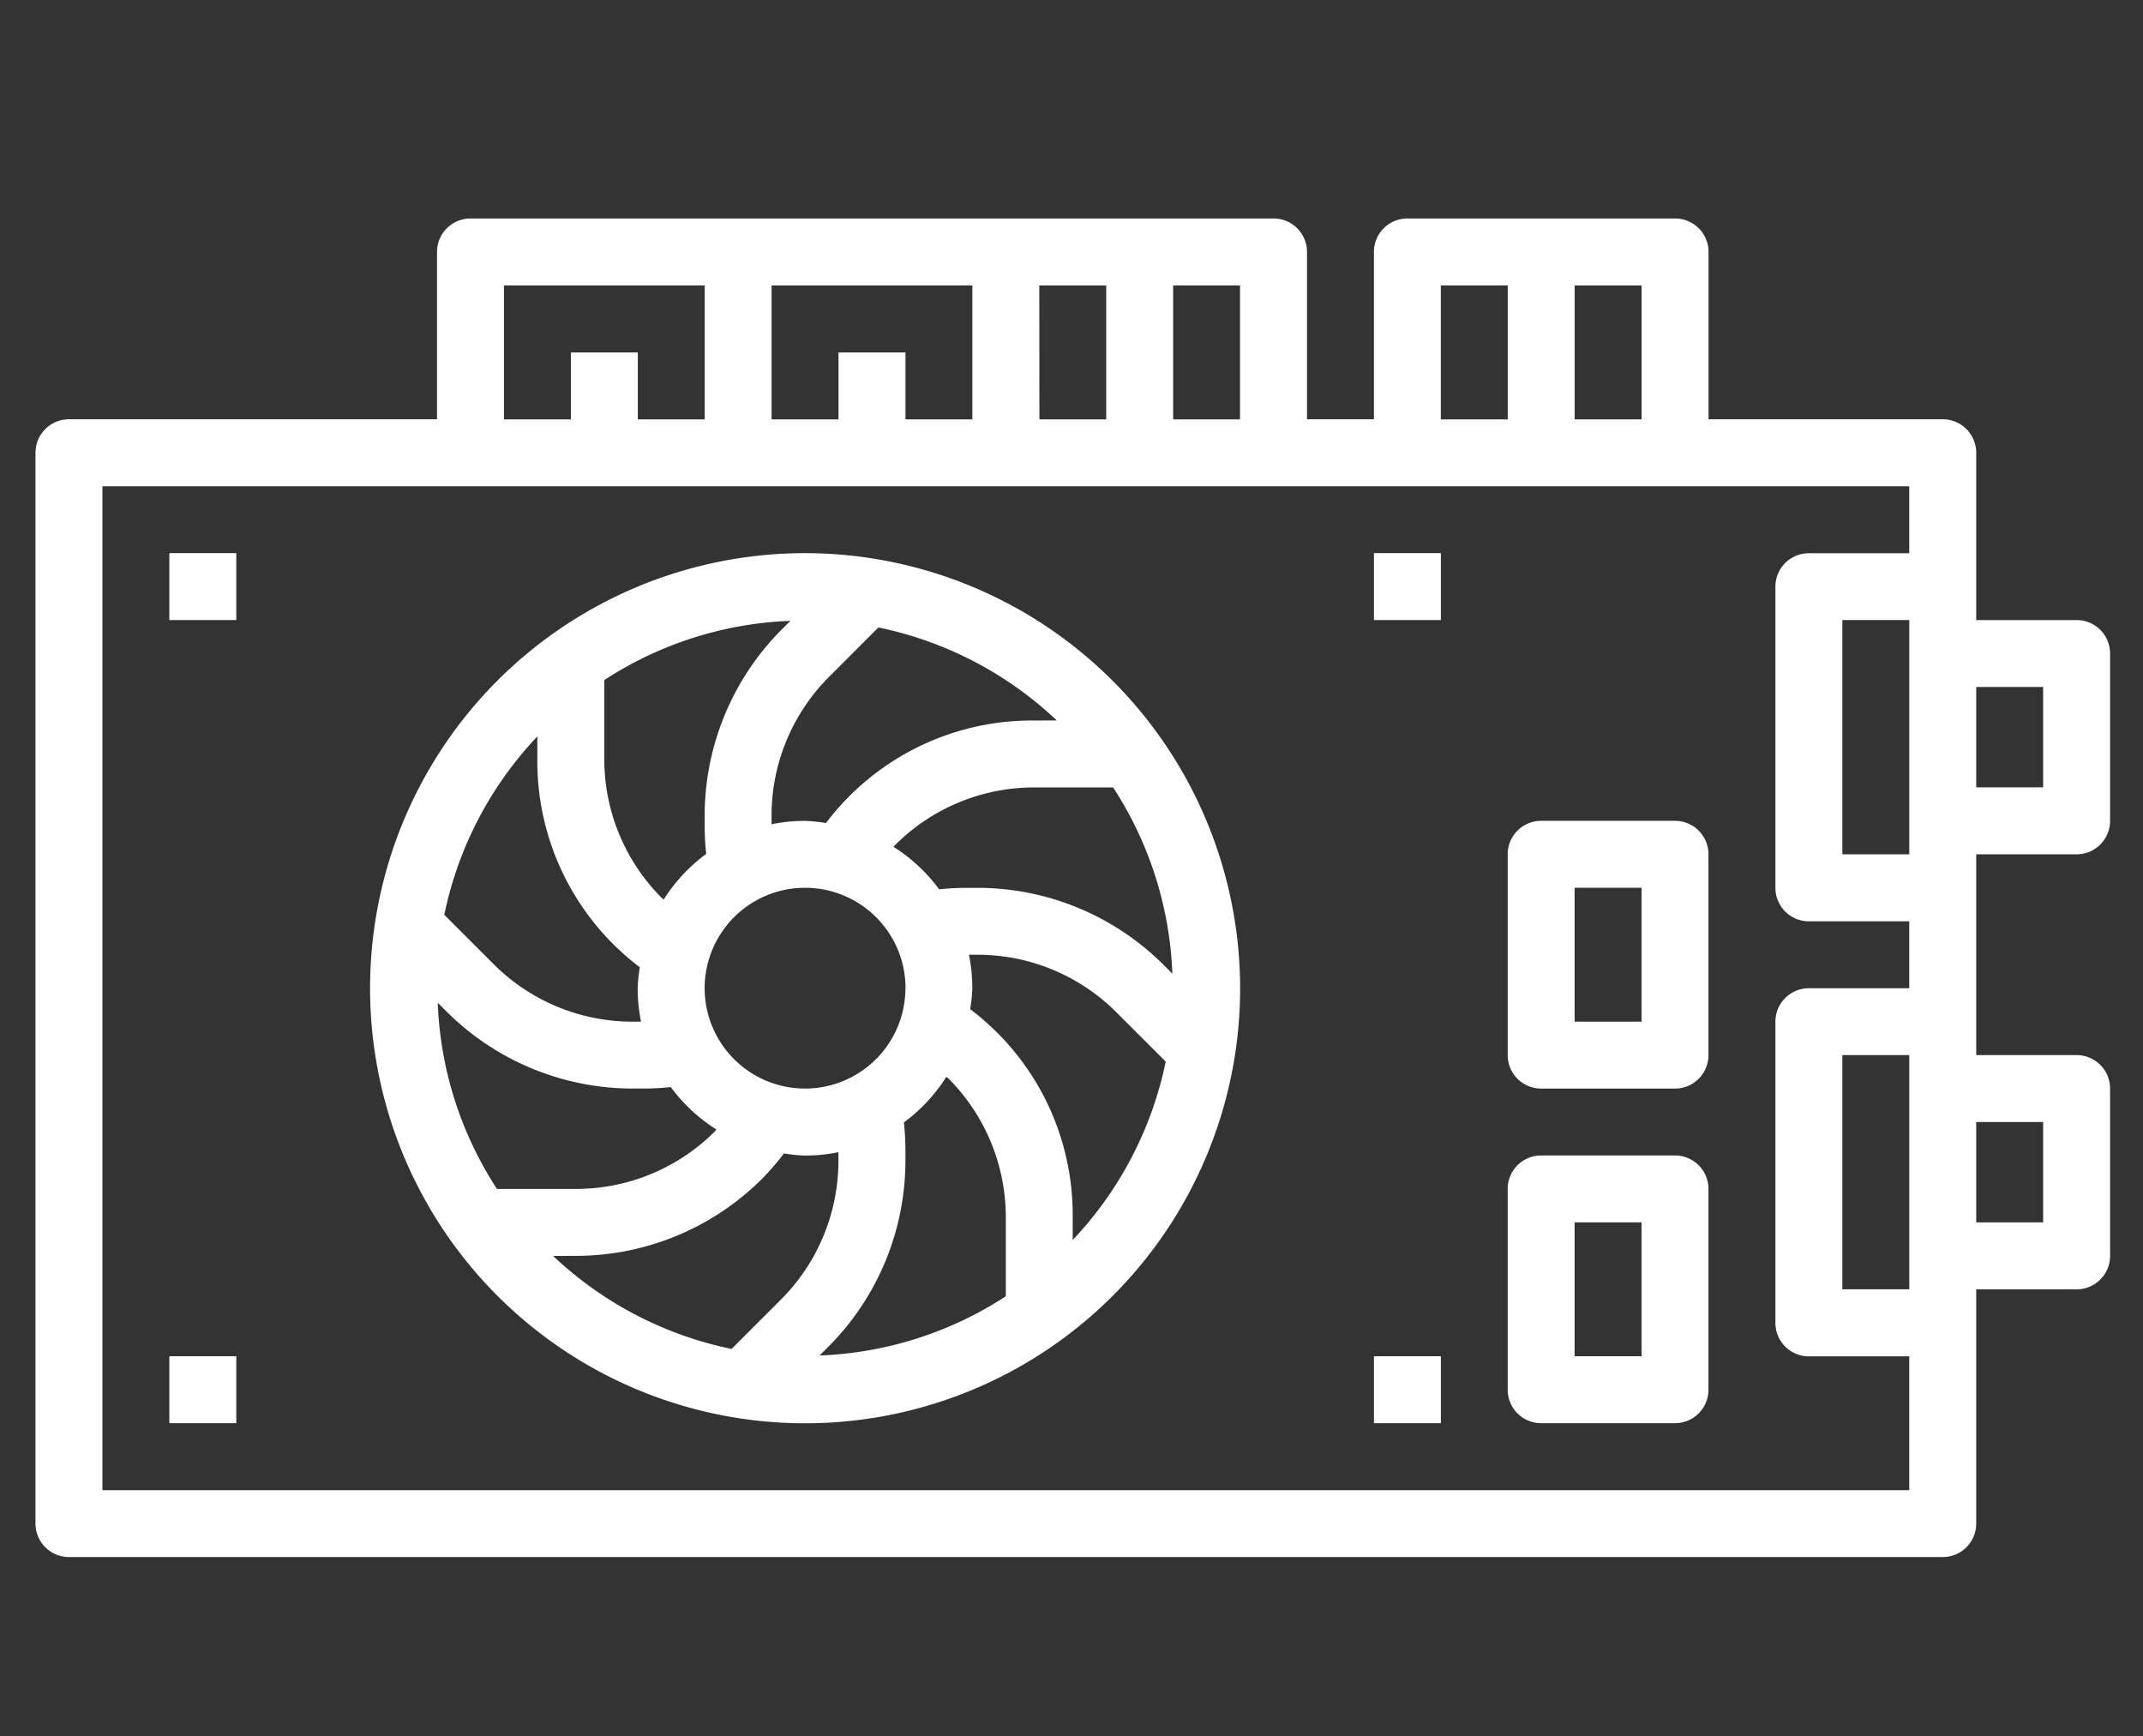 <svg xmlns="http://www.w3.org/2000/svg" xmlns:xlink="http://www.w3.org/1999/xlink" width="100" height="81" viewBox="0 0 100 81">
  <rect x="0" y="0" width="100" height="81" fill="#333333" stroke="none"/>
  <defs>
    <clipPath id="clip-Web_1920_115">
      <rect width="100" height="81"/>
    </clipPath>
  </defs>
  <g id="Web_1920_115" data-name="Web 1920 – 115" clip-path="url(#clip-Web_1920_115)">
    <g id="Group_37" data-name="Group 37" transform="translate(1.658 10.194)">
      <path id="Path_23" data-name="Path 23" d="M3299.017,1560.483h87.436a1.56,1.56,0,0,0,1.562-1.561v-10.93h4.685a1.56,1.56,0,0,0,1.562-1.562v-7.806a1.56,1.56,0,0,0-1.562-1.561h-4.685v-9.369h4.685a1.56,1.56,0,0,0,1.562-1.561v-7.807a1.559,1.559,0,0,0-1.562-1.561h-4.685v-7.807a1.56,1.56,0,0,0-1.562-1.562h-10.928v-7.807a1.561,1.561,0,0,0-1.562-1.562h-12.492a1.561,1.561,0,0,0-1.561,1.562v7.807h-3.123v-7.807a1.56,1.56,0,0,0-1.561-1.562h-37.473a1.561,1.561,0,0,0-1.562,1.562v7.807h-17.175a1.561,1.561,0,0,0-1.562,1.562v49.964A1.561,1.561,0,0,0,3299.017,1560.483Zm85.875-12.492h-3.123v-10.929h3.123Zm6.246-7.806v4.683h-3.123v-4.683Zm-6.246-12.492h-3.123v-10.929h3.123Zm6.246-7.807v4.684h-3.123v-4.684ZM3372.4,1507.4h-3.123v-6.246h3.123Zm-9.368-6.246h3.123v6.246h-3.123Zm-9.369,6.246h-3.122v-6.246h3.122Zm-18.737-3.123v3.123h-3.123v-6.246h9.369v6.246h-3.122v-3.123Zm9.369-3.123h3.123v6.246H3344.3Zm-24.981,0h9.369v6.246h-3.123v-3.123h-3.123v3.123h-3.123Zm-18.736,9.369h84.313v3.123h-4.685a1.559,1.559,0,0,0-1.561,1.561v14.052a1.56,1.56,0,0,0,1.561,1.562h4.685v3.122h-4.685a1.56,1.56,0,0,0-1.561,1.562v14.052a1.56,1.56,0,0,0,1.561,1.562h4.685v6.246h-84.313Z" transform="translate(-3297.456 -1498.027)" fill="#fff"/>
      <path id="Path_24" data-name="Path 24" d="M3329.513,1509.787a20.3,20.3,0,1,0,20.3,20.3A20.322,20.322,0,0,0,3329.513,1509.787Zm6.7,24.524a9.163,9.163,0,0,1,2.665,6.435v3.715a17.071,17.071,0,0,1-8.688,2.763l.424-.424a12.3,12.3,0,0,0,3.58-8.64v-.538a12.461,12.461,0,0,0-.071-1.273,7.847,7.847,0,0,0,1.98-2.127C3336.141,1534.255,3336.183,1534.278,3336.217,1534.311Zm-13.406-8.453a9.163,9.163,0,0,1-2.665-6.434v-3.715a17.065,17.065,0,0,1,8.688-2.763l-.425.422a12.308,12.308,0,0,0-3.579,8.641v.536a11.969,11.969,0,0,0,.072,1.275,7.879,7.879,0,0,0-1.985,2.132C3322.882,1525.921,3322.845,1525.892,3322.811,1525.858Zm11.387,4.227a4.684,4.684,0,1,1-4.685-4.684A4.69,4.69,0,0,1,3334.2,1530.085Zm-10.949,4.614a7.865,7.865,0,0,0,2.127,1.979c-.033.035-.056.074-.088.109a9.166,9.166,0,0,1-6.435,2.665h-3.714a17.042,17.042,0,0,1-2.764-8.687l.423.422a12.3,12.3,0,0,0,8.639,3.581h.538A12.4,12.4,0,0,0,3323.249,1534.7Zm-4.4,7.876a12.307,12.307,0,0,0,8.643-3.579,12.069,12.069,0,0,0,1.038-1.2,7.441,7.441,0,0,0,.98.1,7.831,7.831,0,0,0,1.562-.158v.426a9.162,9.162,0,0,1-2.666,6.434l-2.319,2.32a17.129,17.129,0,0,1-8.327-4.339Zm16.925-17.1a7.793,7.793,0,0,0-2.133-1.984c.032-.035.061-.074.1-.106a9.161,9.161,0,0,1,6.434-2.666h3.715a17.069,17.069,0,0,1,2.764,8.688l-.424-.424a12.3,12.3,0,0,0-8.641-3.579h-.536A12.029,12.029,0,0,0,3335.778,1525.472Zm4.4-7.879a12.047,12.047,0,0,0-9.682,4.783,7.987,7.987,0,0,0-.98-.1,7.761,7.761,0,0,0-1.561.158v-.426a9.164,9.164,0,0,1,2.666-6.435l2.32-2.321a17.134,17.134,0,0,1,8.326,4.339Zm-23.152.741v1.09a12.05,12.05,0,0,0,4.782,9.682,7.634,7.634,0,0,0-.1.978,7.927,7.927,0,0,0,.156,1.561h-.426a9.165,9.165,0,0,1-6.434-2.666l-2.319-2.319A17.117,17.117,0,0,1,3317.023,1518.334Zm24.982,23.5v-1.09a12.013,12.013,0,0,0-4.784-9.681,7.366,7.366,0,0,0,.1-.98,7.768,7.768,0,0,0-.158-1.561h.426a9.161,9.161,0,0,1,6.434,2.665l2.322,2.321A17.119,17.119,0,0,1,3342,1541.835Z" transform="translate(-3293.602 -1494.172)" fill="#fff"/>
      <path id="Path_25" data-name="Path 25" d="M3357,1530.954h-6.246a1.559,1.559,0,0,0-1.561,1.56v9.369a1.561,1.561,0,0,0,1.561,1.562H3357a1.561,1.561,0,0,0,1.562-1.562v-9.369A1.559,1.559,0,0,0,3357,1530.954Zm-1.561,9.368h-3.123v-6.246h3.123Z" transform="translate(-3280.497 -1487.235)" fill="#fff"/>
      <path id="Path_26" data-name="Path 26" d="M3357,1519.194h-6.246a1.561,1.561,0,0,0-1.561,1.562v9.369a1.561,1.561,0,0,0,1.561,1.562H3357a1.561,1.561,0,0,0,1.562-1.562v-9.369A1.561,1.561,0,0,0,3357,1519.194Zm-1.561,9.369h-3.123v-6.246h3.123Z" transform="translate(-3280.497 -1491.089)" fill="#fff"/>
      <rect id="Rectangle_30" data-name="Rectangle 30" width="3.123" height="3.123" transform="translate(6.245 53.087)" fill="#fff"/>
      <rect id="Rectangle_31" data-name="Rectangle 31" width="3.123" height="3.123" transform="translate(6.245 15.614)" fill="#fff"/>
      <rect id="Rectangle_32" data-name="Rectangle 32" width="3.123" height="3.123" transform="translate(62.455 53.087)" fill="#fff"/>
      <rect id="Rectangle_33" data-name="Rectangle 33" width="3.123" height="3.123" transform="translate(62.455 15.614)" fill="#fff"/>
    </g>
  </g>
</svg>
